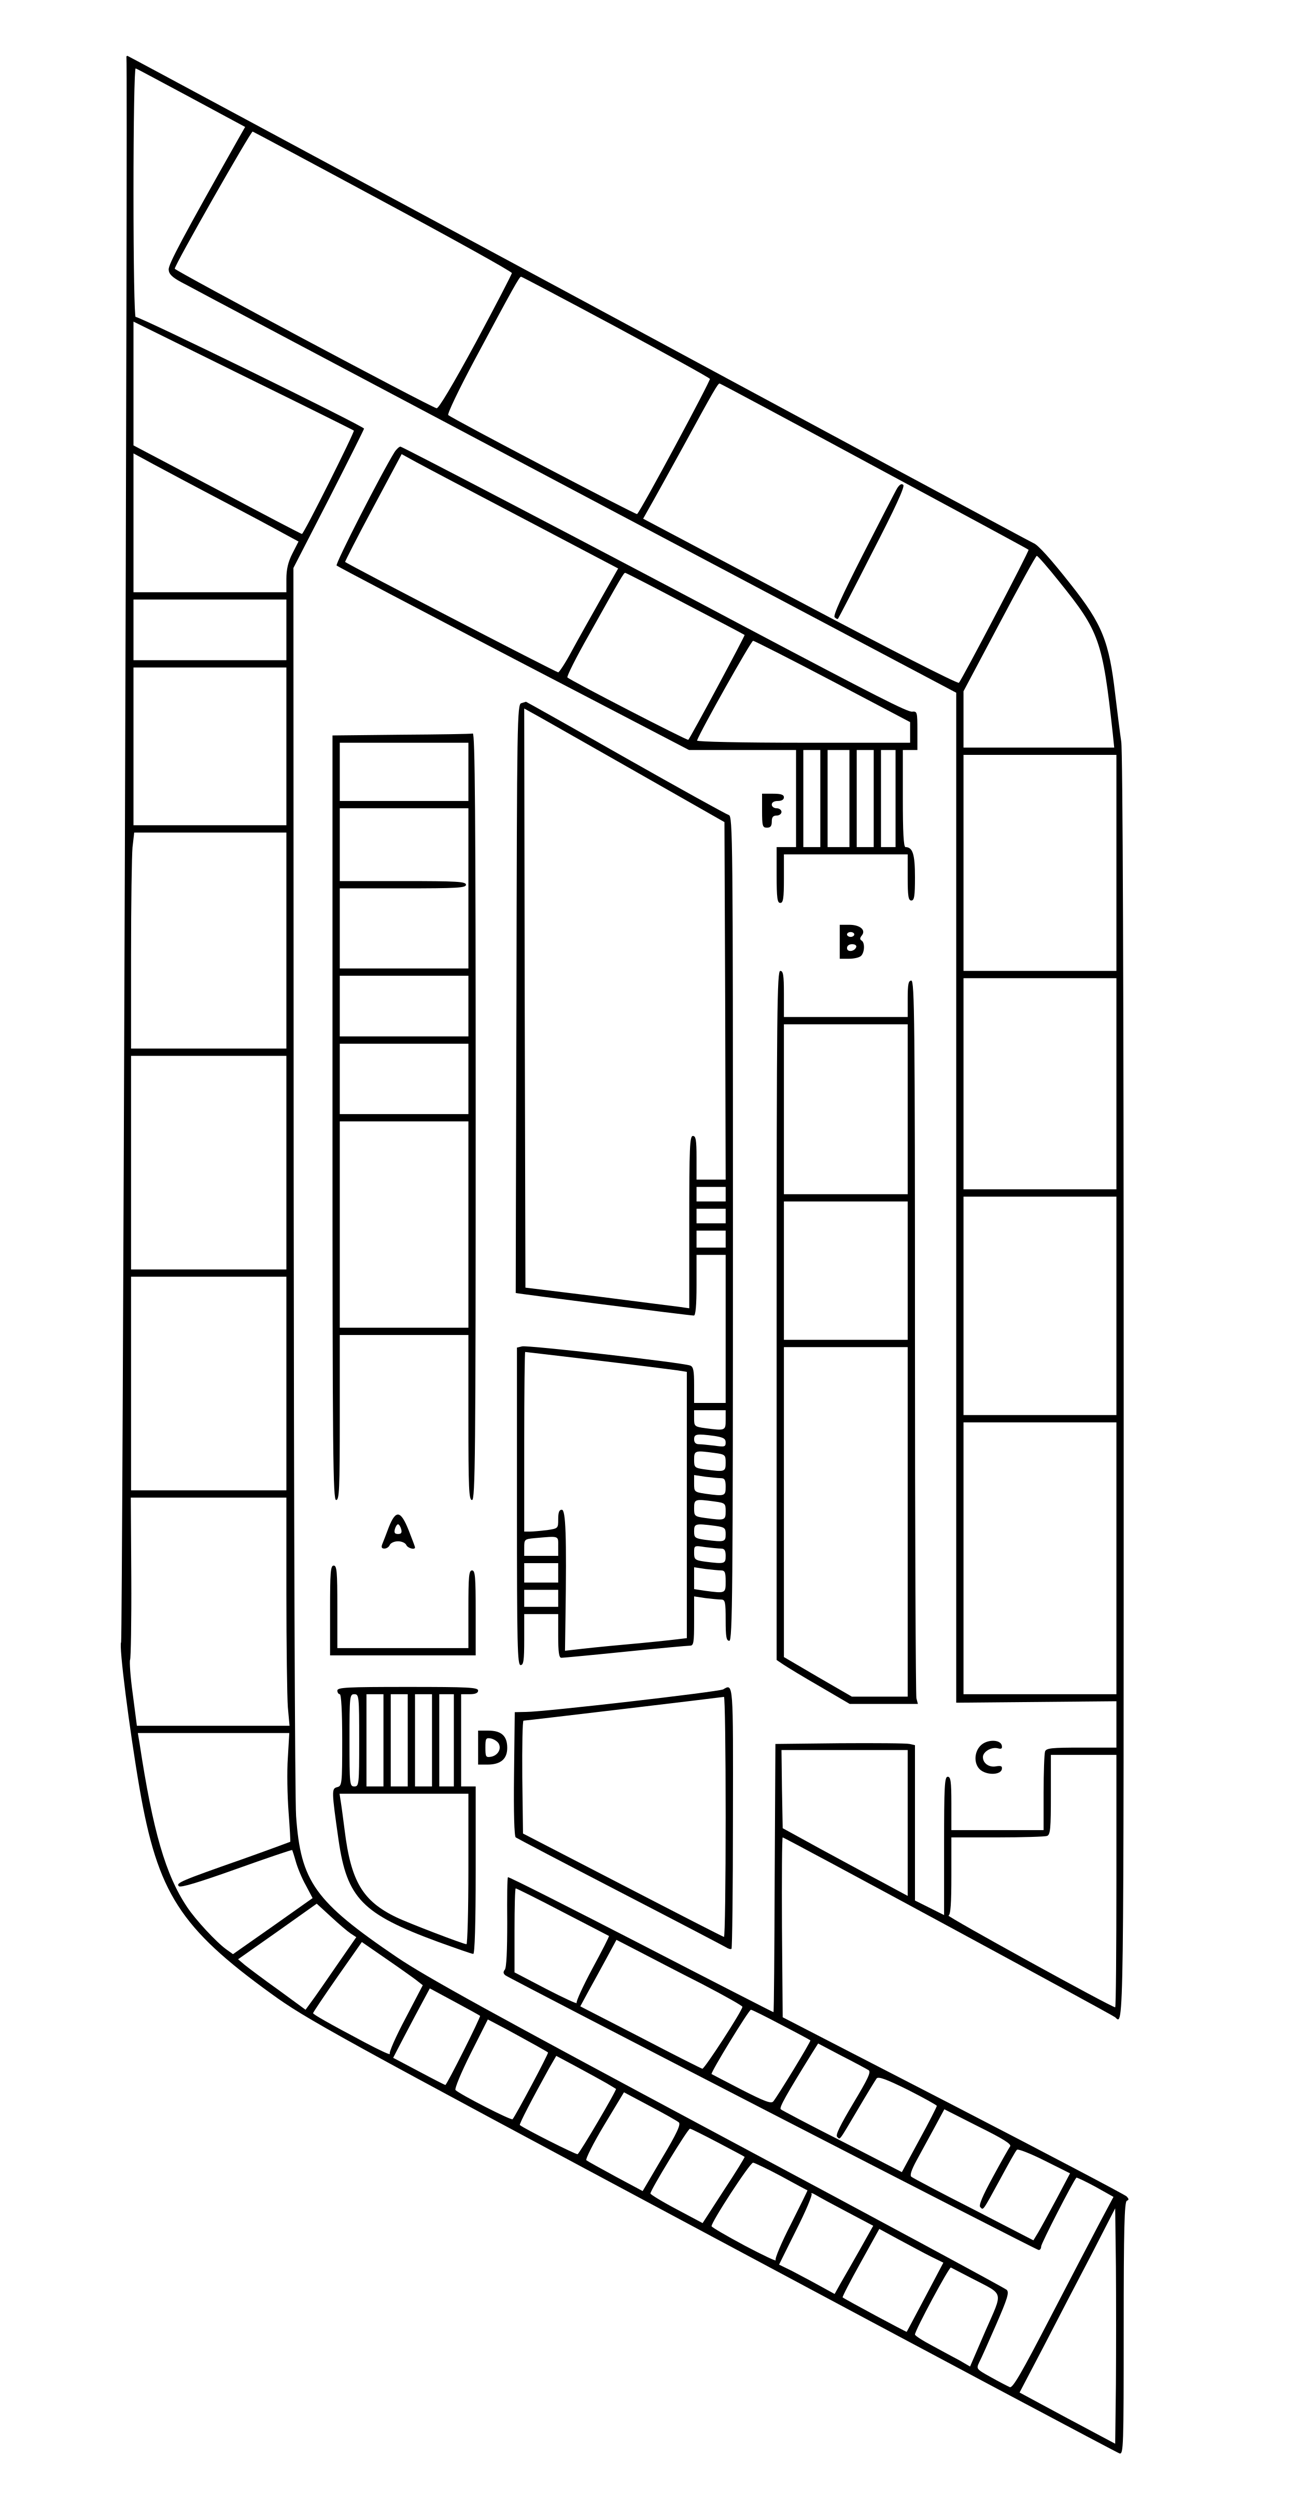 <?xml version="1.0" standalone="no"?>
<!DOCTYPE svg PUBLIC "-//W3C//DTD SVG 20010904//EN"
 "http://www.w3.org/TR/2001/REC-SVG-20010904/DTD/svg10.dtd">
<svg version="1.0" xmlns="http://www.w3.org/2000/svg"
 width="534pt" height="1030pt" viewBox="0 0 534 1030"
 preserveAspectRatio="xMidYMid meet">

<g transform="translate(0,1030) scale(0.1,-0.1)"
fill="#000000" stroke="none">
<path d="M521 10063 c6 -79 -16 -6521 -22 -6529 -10 -12 34 -357 76 -602 75
-431 166 -574 544 -847 142 -103 252 -164 1814 -999 914 -489 1670 -891 1680
-894 16 -4 17 25 17 516 0 407 3 521 13 525 9 4 9 7 -1 18 -7 7 -328 176 -715
376 l-702 362 -3 370 c-1 204 0 371 3 371 8 0 1359 -731 1370 -741 36 -35 35
-91 35 2592 0 1645 -4 2624 -10 2663 -5 33 -16 122 -25 196 -25 217 -53 288
-182 451 -85 108 -136 164 -154 171 -8 3 -850 456 -1872 1007 -1022 550 -1860
1001 -1862 1001 -3 0 -5 -3 -4 -7z m268 -167 l221 -119 -29 -51 c-227 -402
-288 -516 -286 -537 1 -18 14 -31 51 -51 27 -15 757 -402 1622 -860 l1572
-832 0 -2081 0 -2080 330 3 330 3 0 -95 0 -96 -144 0 c-122 0 -145 -2 -150
-16 -3 -9 -6 -85 -6 -170 l0 -154 -190 0 -190 0 0 110 c0 91 -3 110 -15 110
-13 0 -15 -38 -15 -285 l0 -285 -60 30 -60 30 0 320 0 320 -22 5 c-13 3 -142
4 -288 3 l-265 -3 -3 -552 c-1 -304 -3 -553 -5 -553 -2 0 -248 126 -546 280
-299 154 -546 279 -548 276 -3 -2 -4 -86 -3 -186 0 -115 -3 -187 -10 -195 -7
-9 -7 -15 2 -23 20 -15 2187 -1132 2198 -1132 6 0 10 7 10 15 0 12 131 267
145 283 2 2 37 -15 78 -37 l75 -42 -57 -107 c-31 -59 -124 -237 -206 -395
-116 -224 -152 -286 -164 -282 -9 4 -44 22 -78 41 -61 34 -61 34 -48 62 8 15
39 85 70 156 46 106 54 131 43 142 -7 7 -541 295 -1187 640 -935 500 -1205
649 -1325 730 -339 230 -397 311 -416 582 -5 70 -9 1255 -10 2635 l-1 2507
146 284 c80 157 145 287 145 290 0 10 -932 466 -941 460 -5 -3 -9 219 -9 511
0 293 4 515 9 513 5 -1 108 -57 230 -122z m790 -426 c292 -157 530 -289 530
-295 0 -5 -67 -134 -148 -285 -96 -177 -154 -274 -162 -272 -27 6 -1079 567
-1079 575 0 16 314 567 321 565 5 -2 247 -131 538 -288z m958 -516 c211 -114
386 -210 388 -215 4 -6 -283 -541 -300 -557 -4 -4 -762 393 -778 408 -5 4 44
106 108 226 161 301 185 344 192 344 3 0 179 -93 390 -206z m-1079 -428 c4 -5
-206 -426 -214 -426 -3 0 -160 82 -349 183 l-345 182 0 255 0 255 452 -223
c249 -122 454 -224 456 -226z m2144 -147 c348 -187 635 -342 636 -344 4 -4
-275 -536 -287 -548 -5 -5 -299 145 -655 334 l-646 342 23 41 c13 22 77 138
142 256 127 233 143 260 150 260 3 0 289 -153 637 -341z m-2692 -139 c107 -56
223 -118 257 -137 l63 -34 -25 -49 c-18 -35 -25 -66 -25 -105 l0 -55 -315 0
-315 0 0 286 0 286 83 -45 c45 -24 170 -91 277 -147z m3455 -337 c165 -205
178 -241 220 -625 l6 -58 -310 0 -311 0 0 116 0 116 148 279 c81 153 150 279
154 279 4 0 46 -48 93 -107z m-3185 -198 l0 -125 -315 0 -315 0 0 125 0 125
315 0 315 0 0 -125z m0 -480 l0 -325 -315 0 -315 0 0 325 0 325 315 0 315 0 0
-325z m3420 -480 l0 -445 -315 0 -315 0 0 445 0 445 315 0 315 0 0 -445z
m-3420 -320 l0 -445 -320 0 -320 0 0 384 c0 210 3 411 6 445 l7 61 313 0 314
0 0 -445z m3420 -590 l0 -435 -315 0 -315 0 0 435 0 435 315 0 315 0 0 -435z
m-3420 -325 l0 -440 -320 0 -320 0 0 440 0 440 320 0 320 0 0 -440z m3420
-590 l0 -450 -315 0 -315 0 0 450 0 450 315 0 315 0 0 -450z m-3420 -320 l0
-440 -320 0 -320 0 0 440 0 440 320 0 320 0 0 -440z m3420 -720 l0 -560 -315
0 -315 0 0 560 0 560 315 0 315 0 0 -560z m-3420 -143 c0 -217 3 -428 6 -470
l7 -77 -315 0 -314 0 -17 131 c-10 72 -14 135 -11 141 3 5 6 158 5 339 l-2
329 321 0 320 0 0 -393z m6 -679 c-4 -57 -2 -157 3 -223 5 -66 8 -121 7 -123
-2 -1 -91 -34 -198 -72 -254 -89 -274 -98 -261 -111 7 -7 83 16 237 71 126 45
229 80 230 78 1 -2 8 -23 15 -48 7 -25 25 -69 41 -97 l28 -53 -164 -116 -164
-115 -28 20 c-41 30 -125 120 -161 174 -89 133 -141 312 -196 675 l-7 42 312
0 312 0 -6 -102z m2554 -269 l0 -300 -102 55 c-57 30 -173 93 -258 139 l-155
85 -3 161 -2 161 260 0 260 0 0 -301z m860 -239 c0 -286 -2 -520 -5 -520 -15
0 -696 375 -687 378 9 3 12 52 12 163 l0 159 189 0 c104 0 196 3 205 6 14 5
16 30 16 170 l0 164 135 0 135 0 0 -520z m-2282 -127 c103 -53 189 -98 191
-99 2 -2 -29 -62 -68 -134 -39 -73 -68 -136 -65 -142 4 -6 -52 20 -124 57
l-132 69 0 173 c0 95 2 173 5 173 3 0 90 -43 193 -97z m-873 -89 l23 -15 -81
-117 c-44 -64 -91 -132 -104 -149 l-24 -33 -112 82 c-62 44 -124 91 -139 103
l-27 23 162 114 162 115 59 -54 c32 -30 69 -61 81 -69z m1448 -208 c92 -48
167 -90 166 -94 -1 -17 -157 -257 -165 -255 -5 1 -120 59 -256 130 l-247 127
33 61 c18 33 52 94 75 137 l41 76 93 -48 c50 -26 167 -87 260 -134z m-1179 17
l28 -22 -71 -136 c-40 -75 -69 -141 -65 -147 4 -6 -42 15 -102 47 -153 81
-214 116 -214 121 0 3 45 70 100 149 l101 144 97 -67 c54 -37 110 -77 126 -89z
m264 -148 c4 -4 -137 -285 -143 -285 -2 0 -51 25 -109 56 l-106 56 16 31 c9
18 43 82 75 143 l60 112 102 -55 c56 -30 103 -56 105 -58z m1241 -37 c64 -33
118 -62 120 -64 4 -3 -136 -232 -153 -252 -9 -10 -37 1 -131 49 -66 34 -121
63 -123 64 -6 4 153 264 162 265 5 0 61 -28 125 -62z m-1009 -86 c25 -14 46
-26 48 -28 4 -3 -136 -265 -146 -275 -6 -6 -216 102 -235 120 -5 5 23 72 62
150 l71 141 78 -41 c42 -23 97 -53 122 -67z m1369 -101 c11 -7 -3 -36 -63
-136 -53 -89 -74 -131 -67 -138 13 -13 5 -24 86 113 37 63 72 120 77 127 7 9
40 -3 129 -47 65 -33 119 -63 119 -66 0 -4 -32 -67 -72 -140 l-72 -133 -245
126 c-136 69 -250 129 -254 133 -7 7 21 57 130 233 l24 38 97 -51 c53 -27 103
-54 111 -59z m-1079 -54 c19 -11 36 -22 38 -23 5 -3 -148 -263 -158 -269 -6
-3 -222 106 -238 120 -4 3 52 110 120 233 l30 52 86 -46 c48 -26 103 -56 122
-67z m297 -161 c9 -8 -8 -45 -69 -147 l-80 -136 -112 60 c-61 33 -115 63 -120
67 -4 5 28 69 73 144 l82 136 107 -57 c59 -31 112 -61 119 -67z m1365 -99 c-5
-7 -37 -63 -71 -126 -43 -79 -59 -117 -52 -124 13 -13 8 -21 81 113 34 63 65
119 70 123 4 5 55 -15 113 -44 l106 -53 -56 -106 c-31 -58 -65 -120 -75 -137
l-20 -33 -246 127 c-136 69 -251 130 -257 135 -7 6 1 29 21 66 17 31 50 92 73
134 l42 78 140 -71 c103 -51 138 -73 131 -82z m-1204 16 c59 -31 108 -57 110
-59 2 -1 -36 -63 -85 -137 l-88 -136 -107 57 c-59 31 -108 61 -108 65 0 14
154 267 163 267 4 0 56 -26 115 -57z m261 -139 c58 -32 107 -58 108 -58 1 -1
-30 -63 -68 -139 -39 -76 -67 -142 -63 -149 4 -6 -53 21 -127 60 -73 39 -135
75 -137 80 -4 13 158 262 171 262 5 0 58 -25 116 -56z m273 -148 l106 -56 -55
-98 c-30 -53 -66 -116 -80 -140 l-24 -43 -62 34 c-34 19 -86 46 -114 61 l-53
26 70 141 c39 77 68 145 64 151 -4 5 4 3 17 -5 13 -8 72 -40 131 -71z m1106
-709 l-3 -245 -197 105 -197 106 100 191 c54 105 143 276 197 379 l97 189 3
-240 c1 -133 1 -351 0 -485z m-762 526 l51 -25 -75 -142 c-41 -77 -75 -142
-76 -143 -1 -2 -258 136 -264 142 -2 2 31 66 74 143 l77 139 81 -44 c45 -24
104 -56 132 -70z m169 -90 c134 -70 129 -48 55 -217 l-63 -146 -41 24 c-23 12
-74 40 -113 61 -40 21 -73 42 -73 47 0 17 141 279 148 276 4 -2 43 -22 87 -45z"/>
<path d="M1626 8438 c-52 -83 -246 -462 -239 -468 4 -4 333 -177 730 -384
l722 -376 220 0 221 0 0 -200 0 -200 -40 0 -40 0 0 -115 c0 -96 3 -115 15
-115 12 0 15 18 15 100 l0 100 255 0 255 0 0 -95 c0 -78 3 -95 15 -95 12 0 15
17 15 96 0 94 -9 124 -39 124 -8 0 -11 64 -11 200 l0 200 30 0 30 0 0 80 c0
77 -1 80 -22 78 -20 -1 -143 61 -693 352 -605 321 -1408 740 -1415 740 -5 0
-16 -10 -24 -22z m535 -277 l386 -203 -72 -127 c-39 -69 -93 -165 -119 -213
-26 -49 -52 -88 -56 -88 -8 0 -870 446 -878 455 -1 1 50 102 115 223 l118 221
60 -33 c33 -18 234 -124 446 -235z m662 -348 c133 -69 243 -127 245 -129 3 -2
-223 -423 -232 -432 -4 -4 -483 243 -498 257 -4 3 36 83 89 176 132 236 143
255 149 255 3 0 114 -57 247 -127z m608 -320 l319 -168 0 -42 0 -43 -441 0
c-249 0 -439 4 -437 9 15 41 223 411 231 411 5 0 153 -75 328 -167z m-51 -483
l0 -200 -35 0 -35 0 0 200 0 200 35 0 35 0 0 -200z m120 0 l0 -200 -45 0 -45
0 0 200 0 200 45 0 45 0 0 -200z m100 0 l0 -200 -35 0 -35 0 0 200 0 200 35 0
35 0 0 -200z m90 0 l0 -200 -30 0 -30 0 0 200 0 200 30 0 30 0 0 -200z"/>
<path d="M2148 7403 c-17 -4 -18 -74 -20 -1216 -2 -667 -3 -1213 -3 -1214 1
-2 716 -93 734 -93 7 0 11 41 11 125 l0 125 60 0 60 0 0 -305 0 -305 -65 0
-65 0 0 74 c0 59 -3 75 -16 80 -30 12 -671 85 -693 79 l-21 -5 0 -654 c0 -575
2 -654 15 -654 12 0 15 18 15 105 l0 105 70 0 70 0 0 -90 c0 -65 3 -90 13 -90
6 0 125 11 262 25 138 14 258 25 268 25 15 0 17 12 17 101 l0 102 46 -7 c26
-3 55 -6 65 -6 17 0 19 -9 19 -85 0 -69 3 -85 15 -85 13 0 15 195 15 1699 0
1609 -1 1699 -17 1703 -10 3 -202 109 -426 236 -225 128 -409 231 -410 231 -1
-1 -10 -3 -19 -6z m452 -271 l385 -219 3 -736 2 -737 -60 0 -60 0 0 90 c0 73
-3 90 -15 90 -13 0 -15 -46 -15 -355 l0 -355 -42 6 c-24 3 -176 22 -338 43
l-295 36 -3 1193 -2 1193 27 -15 c16 -8 201 -114 413 -234z m390 -1752 l0 -30
-60 0 -60 0 0 30 0 30 60 0 60 0 0 -30z m0 -90 l0 -30 -60 0 -60 0 0 30 0 30
60 0 60 0 0 -30z m0 -95 l0 -35 -60 0 -60 0 0 35 0 35 60 0 60 0 0 -35z m-528
-500 c161 -19 310 -38 331 -41 l37 -6 0 -548 0 -549 -42 -5 c-24 -3 -117 -13
-208 -21 -91 -8 -185 -18 -208 -21 l-44 -5 2 138 c5 335 1 443 -15 443 -11 0
-15 -11 -15 -39 0 -38 0 -38 -46 -45 -26 -3 -57 -6 -70 -6 l-24 0 0 370 c0
204 2 370 4 370 3 0 136 -16 298 -35z m528 -245 c0 -44 -1 -45 -84 -34 -44 6
-46 8 -46 40 l0 34 65 0 65 0 0 -40z m-46 -66 c37 -6 46 -11 46 -27 0 -18 -5
-19 -46 -13 -26 3 -55 6 -65 6 -12 0 -19 7 -19 20 0 22 10 24 84 14z m0 -70
c44 -6 46 -8 46 -40 0 -38 -3 -39 -84 -28 -44 6 -46 8 -46 40 0 38 3 39 84 28z
m27 -104 c15 0 19 -8 19 -35 0 -39 -3 -40 -84 -29 -45 7 -46 8 -46 42 l0 35
46 -7 c26 -3 55 -6 65 -6z m-27 -96 c44 -6 46 -8 46 -40 0 -38 -3 -39 -84 -28
-44 6 -46 8 -46 40 0 38 3 39 84 28z m0 -100 c43 -6 46 -9 46 -35 0 -32 -5
-33 -84 -23 -43 6 -46 9 -46 35 0 32 5 33 84 23z m-644 -84 l0 -40 -70 0 -70
0 0 34 c0 34 1 35 43 39 103 9 97 11 97 -33z m671 -10 c14 0 19 -7 19 -30 0
-33 -4 -34 -84 -24 -43 6 -46 9 -46 37 0 30 0 30 46 23 26 -3 55 -6 65 -6z
m-671 -100 l0 -40 -70 0 -70 0 0 40 0 40 70 0 70 0 0 -40z m671 10 c16 0 19
-8 19 -45 0 -50 0 -50 -84 -39 l-46 7 0 45 0 45 46 -7 c26 -3 55 -6 65 -6z
m-671 -115 l0 -35 -70 0 -70 0 0 35 0 35 70 0 70 0 0 -35z"/>
<path d="M1653 7273 l-283 -3 0 -1575 c0 -1393 2 -1575 15 -1575 13 0 15 44
15 340 l0 340 265 0 265 0 0 -340 c0 -296 2 -340 15 -340 13 0 15 182 15 1580
0 1259 -3 1580 -12 1578 -7 -2 -140 -4 -295 -5z m277 -153 l0 -120 -265 0
-265 0 0 120 0 120 265 0 265 0 0 -120z m0 -480 l0 -330 -265 0 -265 0 0 165
0 165 260 0 c224 0 260 2 260 15 0 13 -36 15 -260 15 l-260 0 0 150 0 150 265
0 265 0 0 -330z m0 -485 l0 -125 -265 0 -265 0 0 125 0 125 265 0 265 0 0
-125z m0 -300 l0 -145 -265 0 -265 0 0 145 0 145 265 0 265 0 0 -145z m0 -600
l0 -425 -265 0 -265 0 0 425 0 425 265 0 265 0 0 -425z"/>
<path d="M3140 6960 c0 -63 2 -70 20 -70 15 0 20 7 20 25 0 18 5 25 20 25 11
0 20 7 20 15 0 8 -9 15 -20 15 -11 0 -20 7 -20 15 0 9 9 15 25 15 16 0 25 6
25 15 0 11 -12 15 -45 15 l-45 0 0 -70z"/>
<path d="M3460 6420 l0 -70 38 0 c21 0 43 5 50 12 15 15 16 55 2 63 -8 5 -7
11 1 21 18 22 -7 44 -52 44 l-39 0 0 -70z m60 30 c0 -5 -7 -10 -15 -10 -8 0
-15 5 -15 10 0 6 7 10 15 10 8 0 15 -4 15 -10z m8 -52 c-7 -19 -38 -22 -38 -4
0 10 9 16 21 16 12 0 19 -5 17 -12z"/>
<path d="M3200 4881 l0 -1420 28 -19 c15 -10 82 -51 150 -90 l123 -72 141 0
140 0 -6 23 c-3 12 -6 682 -6 1490 0 1297 -2 1467 -15 1467 -12 0 -15 -15 -15
-75 l0 -75 -255 0 -255 0 0 95 c0 78 -3 95 -15 95 -13 0 -15 -162 -15 -1419z
m540 849 l0 -350 -255 0 -255 0 0 350 0 350 255 0 255 0 0 -350z m0 -665 l0
-285 -255 0 -255 0 0 285 0 285 255 0 255 0 0 -285z m0 -1035 l0 -720 -115 0
-115 0 -140 81 -140 82 0 638 0 639 255 0 255 0 0 -720z"/>
<path d="M1602 4008 c-11 -29 -23 -61 -27 -70 -5 -13 -2 -18 9 -18 9 0 19 7
22 15 4 8 18 15 34 15 16 0 30 -7 34 -15 5 -13 36 -22 36 -10 0 3 -12 34 -26
70 -33 83 -53 86 -82 13z m51 -8 c4 -15 0 -20 -13 -20 -13 0 -17 5 -13 20 3
11 9 20 13 20 4 0 10 -9 13 -20z"/>
<path d="M1360 3665 l0 -185 300 0 300 0 0 175 c0 149 -2 175 -15 175 -13 0
-15 -24 -15 -160 l0 -160 -270 0 -270 0 0 170 c0 144 -2 170 -15 170 -13 0
-15 -27 -15 -185z"/>
<path d="M1390 3335 c0 -8 5 -15 10 -15 6 0 10 -70 10 -189 0 -183 -1 -189
-21 -194 -23 -6 -23 -14 6 -218 35 -240 97 -304 409 -419 75 -27 140 -50 146
-50 6 0 10 121 10 345 l0 345 -30 0 -30 0 0 190 0 190 35 0 c24 0 35 5 35 15
0 13 -39 15 -290 15 -251 0 -290 -2 -290 -15z m90 -205 c0 -183 -1 -190 -20
-190 -19 0 -20 7 -20 190 0 183 1 190 20 190 19 0 20 -7 20 -190z m100 0 l0
-190 -35 0 -35 0 0 190 0 190 35 0 35 0 0 -190z m100 0 l0 -190 -35 0 -35 0 0
190 0 190 35 0 35 0 0 -190z m100 0 l0 -190 -35 0 -35 0 0 190 0 190 35 0 35
0 0 -190z m90 0 l0 -190 -30 0 -30 0 0 190 0 190 30 0 30 0 0 -190z m60 -530
c0 -170 -4 -310 -8 -310 -12 0 -242 88 -289 111 -139 67 -187 148 -213 359 -6
47 -13 100 -16 118 l-5 32 266 0 265 0 0 -310z"/>
<path d="M2980 3340 c-17 -10 -739 -93 -812 -93 l-47 -1 -3 -254 c-2 -161 1
-257 7 -262 6 -4 198 -105 428 -224 230 -119 427 -222 437 -228 11 -7 21 -10
24 -7 3 3 6 246 6 540 1 560 2 554 -40 529z m10 -525 c0 -272 -3 -495 -7 -495
-5 1 -192 97 -418 214 l-410 212 -3 232 c-1 128 1 232 5 233 10 0 816 96 826
98 4 0 7 -222 7 -494z"/>
<path d="M1970 3100 l0 -70 38 0 c55 0 82 23 82 69 0 49 -24 71 -78 71 l-42 0
0 -70z m84 18 c14 -23 -3 -52 -33 -56 -19 -3 -21 1 -21 38 0 37 2 41 21 38 12
-2 27 -11 33 -20z"/>
<path d="M4042 3110 c-31 -29 -30 -84 2 -105 30 -20 80 -16 84 6 2 13 -3 15
-23 12 -29 -6 -55 12 -55 38 0 22 35 43 62 36 14 -4 18 -1 16 11 -5 26 -59 27
-86 2z"/>
<path d="M3697 8289 c-8 -13 -71 -136 -141 -273 -87 -171 -124 -252 -117 -259
6 -6 12 -9 14 -6 2 2 66 125 141 273 93 180 135 271 128 278 -7 7 -15 2 -25
-13z"/>
</g>
</svg>
